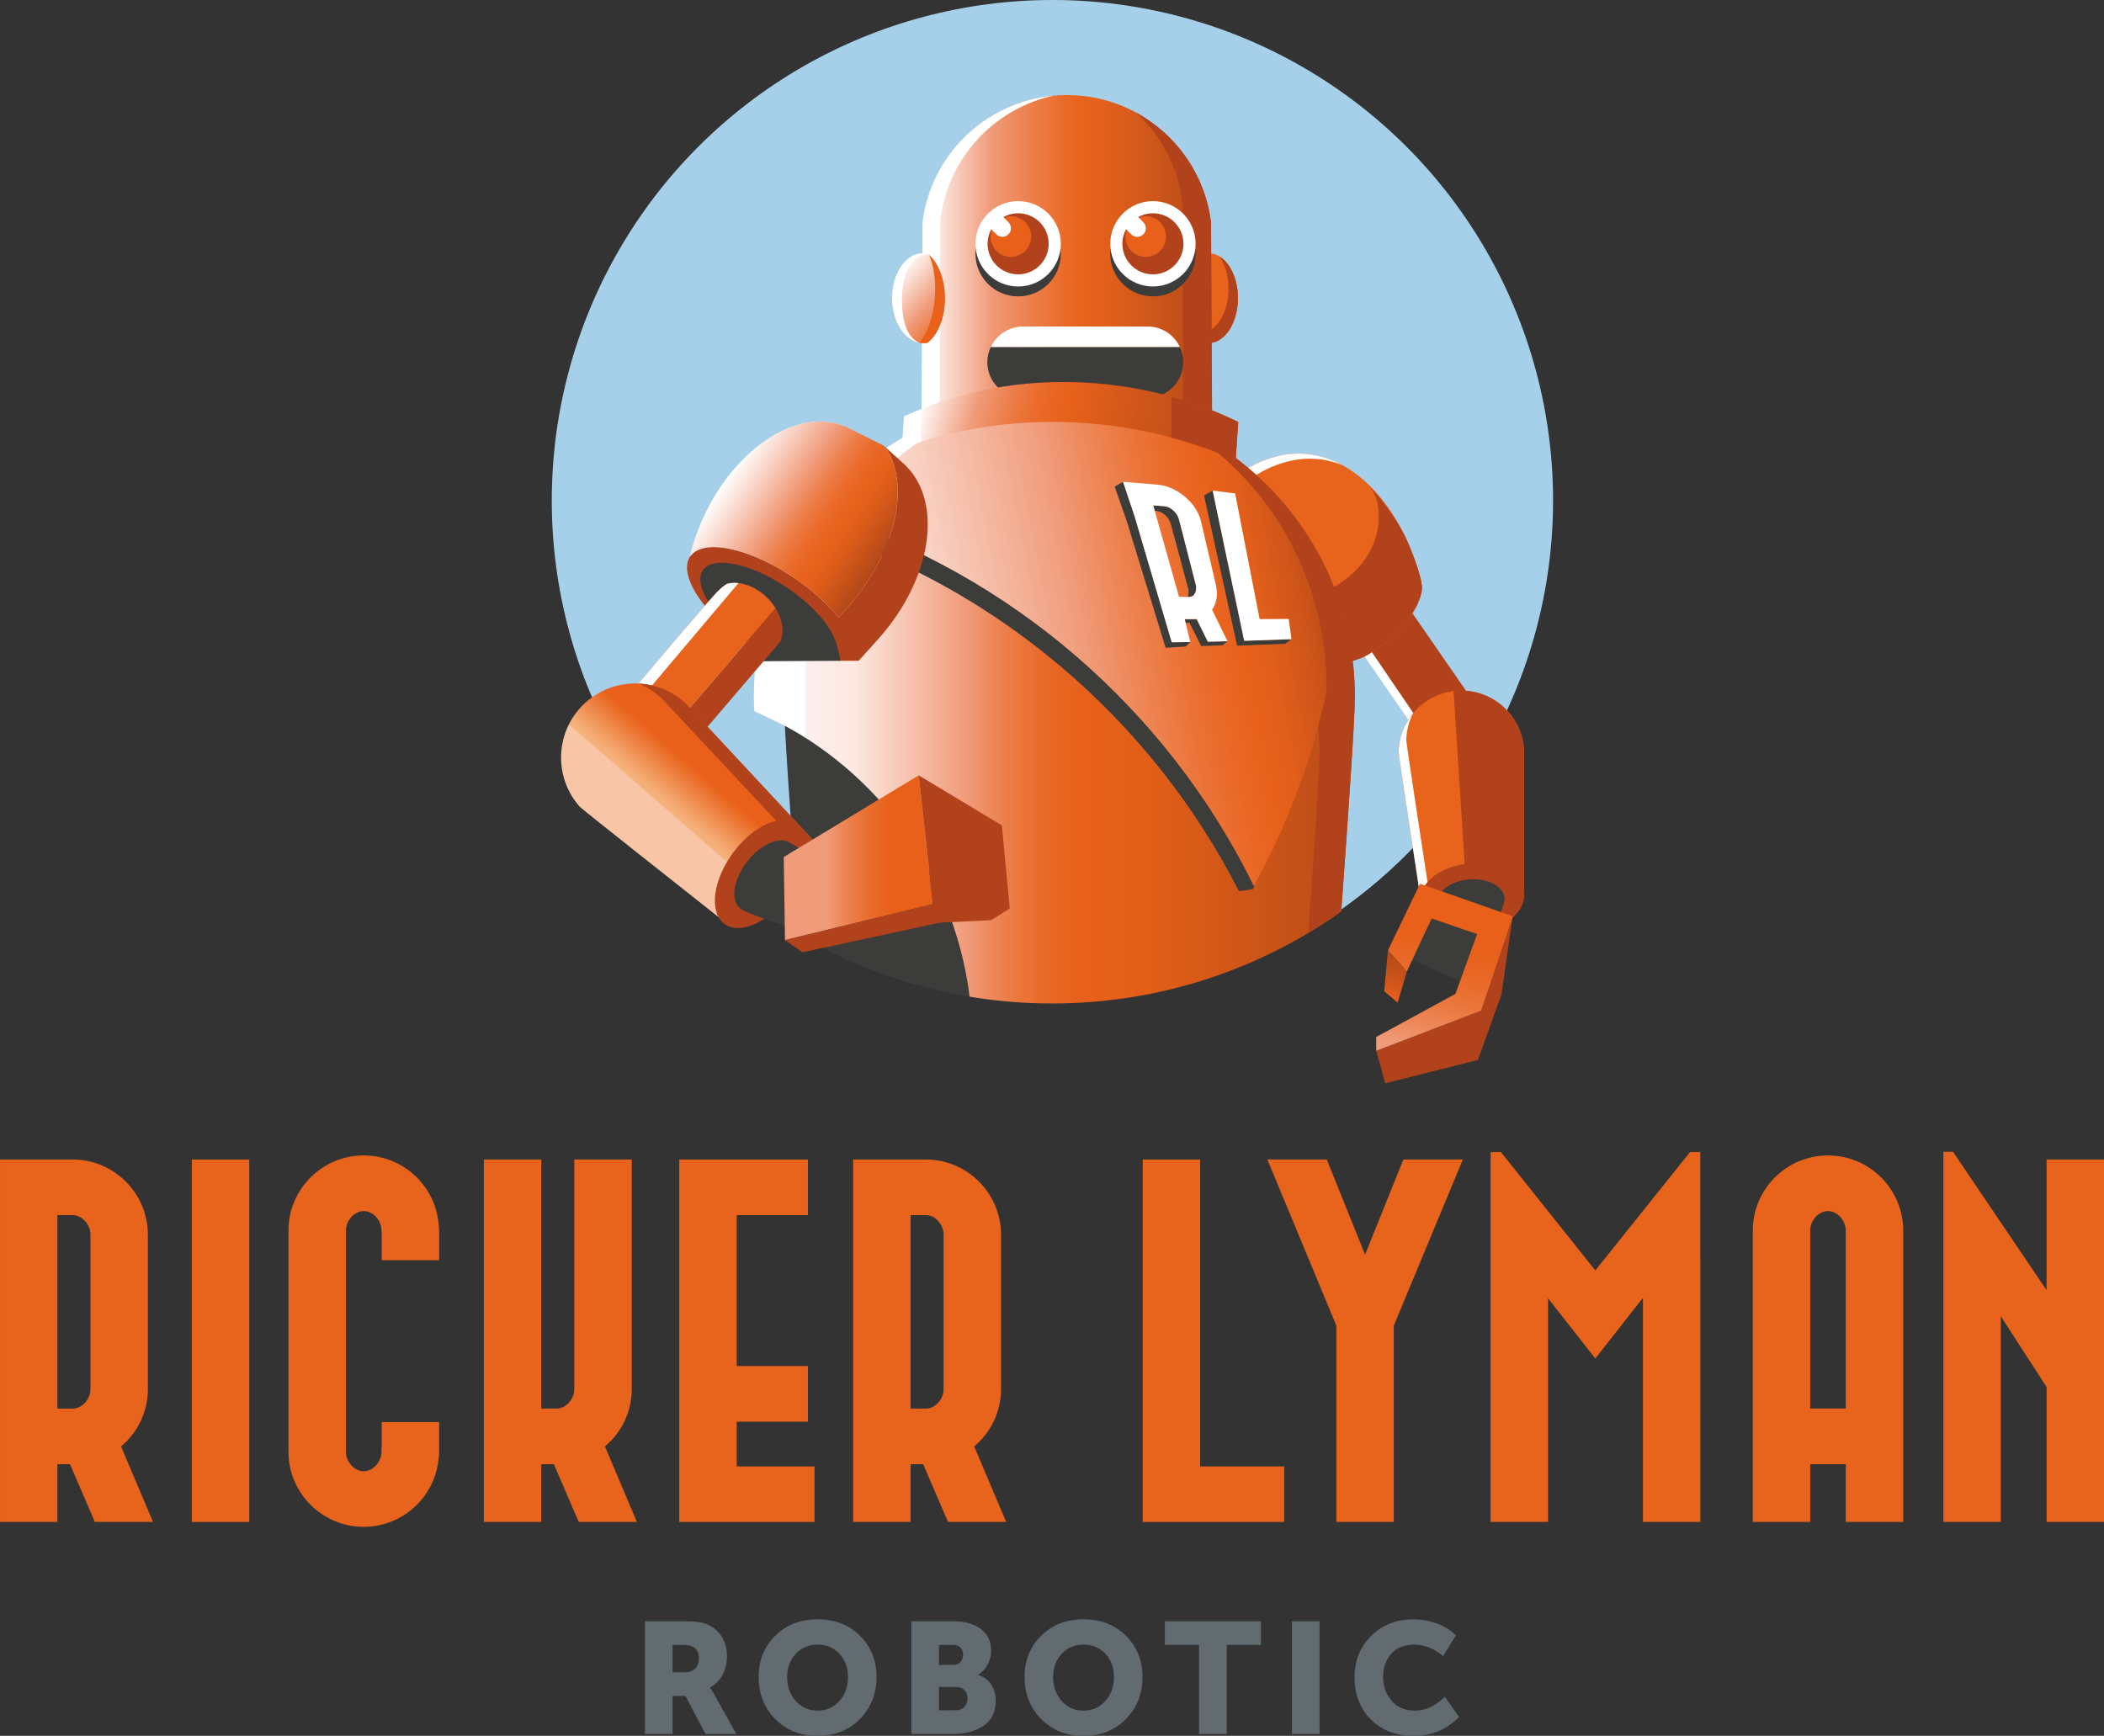 <?xml version="1.0" encoding="utf-8"?>
<!-- Generator: Adobe Illustrator 16.0.0, SVG Export Plug-In . SVG Version: 6.00 Build 0)  -->
<!DOCTYPE svg PUBLIC "-//W3C//DTD SVG 1.1//EN" "http://www.w3.org/Graphics/SVG/1.1/DTD/svg11.dtd">
<svg version="1.1" id="Слой_1" xmlns="http://www.w3.org/2000/svg" xmlns:xlink="http://www.w3.org/1999/xlink" x="0px" y="0px"
	 width="120px" height="99.016px" viewBox="148.199 131.755 120 99.016" enable-background="new 148.199 131.755 120 99.016"
	 xml:space="preserve">
<rect x="148.199" y="131.755" width="120" height="99.016" fill="#333333" stroke="none"/>
<g id="Шар_1">
	<g>
		<g>
			<rect x="159.139" y="197.896" fill="#E8631B" width="3.275" height="20.674"/>
			<path fill="#E8631B" d="M168.943,218.849c-2.366,0-4.292-1.924-4.292-4.287V201.95c0-2.363,1.926-4.289,4.292-4.289
				c2.289,0,4.165,1.803,4.283,4.063h0.006l0.014,0.227v1.688h-3.275v-1.459l-0.014-0.229c0-0.584-0.48-1.115-1.008-1.115
				c-0.534,0-1.021,0.531-1.021,1.115v12.611c0,0.584,0.483,1.115,1.015,1.115c0.531,0,1.014-0.531,1.014-1.115v-0.229h0.014v-1.459
				h3.274v1.914h-0.019C173.107,217.048,171.231,218.849,168.943,218.849z"/>
			<polygon fill="#E8631B" points="264.924,218.569 264.924,210.872 262.314,206.837 262.314,218.569 259.039,218.569 
				259.039,197.454 259.588,197.454 264.924,205.349 264.924,197.896 268.199,197.896 268.199,218.569 			"/>
			<path fill="#E8631B" d="M153.61,218.569l-1.419-3.295h-0.717v3.295h-3.274v-20.672l4.145-0.002c2.35,0,4.273,1.912,4.288,4.262
				l0.001,8.828c0,1.273-0.556,2.457-1.531,3.277l1.824,4.307H153.61z M152.344,212.103c0.53,0,1.014-0.531,1.014-1.117v-8.801
				c0-0.586-0.483-1.117-1.014-1.117h-0.871v11.035H152.344L152.344,212.103z"/>
			<path fill="#E8631B" d="M181.207,218.569l-1.419-3.295h-0.716v3.295h-3.276v-20.672h3.276v14.205h0.87
				c0.53,0,1.013-0.531,1.013-1.117v-13.09h3.276v13.09c0,1.273-0.556,2.457-1.53,3.277l1.823,4.307H181.207L181.207,218.569z"/>
			<polygon fill="#E8631B" points="213.373,218.569 213.373,197.896 216.649,197.896 216.649,215.403 221.44,215.403 
				221.44,218.569 			"/>
			<polygon fill="#E8631B" points="186.94,218.569 186.94,197.896 194.278,197.896 194.278,201.067 190.217,201.067 
				190.217,209.677 194.278,209.677 194.278,212.849 190.217,212.849 190.217,215.403 194.652,215.403 194.652,218.569 			"/>
			<polygon fill="#E8631B" points="241.902,218.569 241.902,205.786 239.186,209.247 236.491,205.813 236.491,218.569 
				233.215,218.569 233.216,197.47 233.802,197.47 239.187,204.222 244.587,197.47 245.174,197.47 245.178,218.569 			"/>
			<polygon fill="#E8631B" points="224.417,218.569 224.417,207.374 220.482,197.896 223.871,197.896 226.055,203.323 
				228.238,197.896 231.632,197.896 227.693,207.374 227.693,218.569 			"/>
			<path fill="#E8631B" d="M202.269,218.569l-1.418-3.295h-0.717v3.295h-3.276v-20.672l4.146-0.002c2.35,0,4.274,1.912,4.288,4.262
				l0,8.828c0,1.273-0.555,2.457-1.53,3.277l1.824,4.307H202.269z M201.004,212.103c0.531,0,1.014-0.531,1.014-1.117v-8.801
				c0-0.586-0.483-1.117-1.014-1.117h-0.87v11.035H201.004L201.004,212.103z"/>
			<path fill="#E8631B" d="M253.471,218.569v-3.295h-2.028v3.295h-3.275V201.95c0-2.363,1.924-4.287,4.289-4.287
				c2.366,0,4.291,1.924,4.291,4.287v16.619H253.471z M253.471,212.103V201.95c0-0.584-0.483-1.115-1.015-1.115
				c-0.53,0-1.014,0.531-1.014,1.115v10.152H253.471z"/>
		</g>
	</g>
	<g>
		<path fill="#626C70" d="M184.984,230.661v-6.428h2.238c0.57,0,0.987,0.051,1.25,0.152c0.372,0.145,0.663,0.377,0.873,0.697
			c0.209,0.32,0.315,0.711,0.315,1.174c0,0.359-0.084,0.703-0.251,1.029c-0.169,0.326-0.405,0.568-0.711,0.723v0.02
			c0.06,0.076,0.141,0.205,0.244,0.387l1.249,2.246h-1.753l-1.143-2.166h-0.737v2.166H184.984L184.984,230.661z M186.557,227.146
			h0.684c0.257,0,0.458-0.068,0.602-0.207c0.145-0.137,0.216-0.332,0.216-0.584c0-0.354-0.125-0.58-0.378-0.684
			c-0.138-0.059-0.335-0.09-0.592-0.09h-0.531V227.146L186.557,227.146z"/>
		<path fill="#626C70" d="M191.467,227.407c0-0.936,0.315-1.715,0.944-2.344c0.628-0.625,1.436-0.939,2.418-0.939
			c0.982,0,1.789,0.314,2.418,0.939c0.63,0.627,0.944,1.408,0.944,2.344c0,0.959-0.314,1.758-0.944,2.4
			c-0.629,0.641-1.436,0.963-2.418,0.963c-0.983,0-1.79-0.32-2.418-0.963C191.781,229.165,191.467,228.366,191.467,227.407z
			 M193.094,227.407c0,0.551,0.162,1.01,0.489,1.375c0.327,0.367,0.742,0.549,1.246,0.549c0.503,0,0.918-0.184,1.245-0.549
			s0.49-0.824,0.49-1.375c0-0.527-0.164-0.967-0.49-1.318c-0.327-0.35-0.742-0.525-1.245-0.525c-0.504,0-0.919,0.176-1.246,0.525
			C193.257,226.44,193.094,226.88,193.094,227.407z"/>
		<path fill="#626C70" d="M200.179,230.661v-6.428h2.364c0.661,0,1.188,0.145,1.587,0.436s0.598,0.705,0.598,1.246
			c0,0.275-0.066,0.537-0.198,0.785c-0.131,0.25-0.315,0.443-0.547,0.582v0.018c0.341,0.102,0.594,0.289,0.758,0.561
			c0.166,0.273,0.249,0.568,0.249,0.887c0,0.652-0.231,1.135-0.693,1.447c-0.461,0.313-1.045,0.467-1.753,0.467H200.179
			L200.179,230.661z M201.752,226.724h0.809c0.187,0,0.327-0.057,0.423-0.172c0.097-0.113,0.145-0.254,0.145-0.422
			c0-0.162-0.05-0.293-0.149-0.395c-0.099-0.104-0.247-0.154-0.444-0.154h-0.783L201.752,226.724L201.752,226.724z M201.752,229.313
			h0.944c0.217,0,0.384-0.064,0.504-0.193s0.18-0.289,0.18-0.48c0-0.193-0.057-0.35-0.171-0.473
			c-0.113-0.123-0.282-0.186-0.504-0.186h-0.952L201.752,229.313L201.752,229.313z"/>
		<path fill="#626C70" d="M206.635,227.407c0-0.936,0.314-1.715,0.944-2.344c0.63-0.625,1.438-0.939,2.42-0.939
			s1.789,0.314,2.418,0.939c0.63,0.627,0.944,1.408,0.944,2.344c0,0.959-0.314,1.758-0.944,2.4
			c-0.629,0.641-1.436,0.963-2.418,0.963s-1.79-0.32-2.42-0.963S206.635,228.366,206.635,227.407z M208.262,227.407
			c0,0.551,0.164,1.01,0.49,1.375c0.326,0.367,0.742,0.549,1.246,0.549c0.503,0,0.918-0.184,1.245-0.549
			c0.326-0.365,0.49-0.824,0.49-1.375c0-0.527-0.164-0.967-0.49-1.318c-0.327-0.35-0.742-0.525-1.245-0.525
			c-0.504,0-0.92,0.176-1.246,0.525C208.426,226.44,208.262,226.88,208.262,227.407z"/>
		<path fill="#626C70" d="M216.587,230.661v-5.08h-1.95v-1.348h5.477v1.348h-1.951v5.08H216.587L216.587,230.661z"/>
		<path fill="#626C70" d="M221.884,230.661v-6.428h1.573v6.428H221.884z"/>
		<path fill="#626C70" d="M225.454,227.435c0-0.947,0.315-1.736,0.947-2.365c0.633-0.629,1.44-0.945,2.424-0.945
			c0.45,0,0.888,0.078,1.313,0.23c0.425,0.152,0.79,0.379,1.097,0.678l-0.729,1.188c-0.216-0.191-0.47-0.35-0.76-0.473
			c-0.291-0.121-0.574-0.184-0.85-0.184c-0.6,0-1.052,0.178-1.357,0.535c-0.306,0.355-0.459,0.789-0.459,1.299
			c0,0.521,0.157,0.975,0.472,1.357s0.763,0.576,1.345,0.576c0.61,0,1.18-0.266,1.708-0.791l0.809,1.15
			c-0.695,0.719-1.558,1.078-2.589,1.078c-1.019,0-1.836-0.313-2.449-0.939C225.761,229.204,225.454,228.405,225.454,227.435z"/>
	</g>
	<circle fill="#A6D0E9" cx="208.223" cy="160.309" r="28.554"/>
	<ellipse fill="#E8631B" cx="217.133" cy="148.762" rx="1.673" ry="2.562"/>
	<path fill="#B2421B" d="M217.76,146.388c0.313,0.465,0.508,1.115,0.508,1.834c0,1.415-0.75,2.563-1.674,2.563
		c-0.221,0-0.434-0.068-0.626-0.188c0.301,0.449,0.712,0.727,1.166,0.727c0.923,0,1.672-1.147,1.672-2.562
		C218.806,147.687,218.373,146.768,217.76,146.388z"/>
	<path fill="#B2421B" d="M232.22,171.748l-4.894-7.08l-2.566,1.827l4.813,7.066C230.436,173.032,231.392,172.466,232.22,171.748z"/>
	<path fill="#FFFFFF" d="M229.573,173.561l-4.813-7.066l-0.404,0.288l4.843,7.008C229.321,173.716,229.447,173.639,229.573,173.561z
		"/>
	<path fill="#E8631B" d="M235.112,182.557c0.001-2.305,0.005-7.604,0.009-7.748c0.046-1.974-1.518-3.612-3.494-3.66
		c-1.975-0.045-3.612,1.519-3.659,3.494c-0.003,0.143,0.863,5.822,1.244,8.315L235.112,182.557z"/>
	<path fill="#B2421B" d="M235.12,174.809c0.046-1.974-1.518-3.612-3.494-3.66c-0.176-0.004-0.352,0.009-0.521,0.03l0.661,10.347
		l3.345,1.03C235.113,180.251,235.116,174.952,235.12,174.809z"/>
	<path fill="#E8631B" d="M228.325,162.325c-1.7-3.481-4.461-5.2-7.178-4.569c-1.097,0.255-1.955,0.733-2.61,1.274
		c2.048,3.562,4.803,6.642,5.945,10.635c0.697-0.14,1.322-0.318,1.719-0.556c1.918-1.15,2.922-2.607,3.097-3.687
		C229.387,164.874,228.698,163.089,228.325,162.325z"/>
	<path fill="#FFFFFF" d="M221.148,157.755c-0.698,0.162-1.292,0.417-1.806,0.718l0.439,0.419c0.556-0.356,1.214-0.662,2.007-0.846
		c0.983-0.228,1.973-0.147,2.915,0.213C223.575,157.661,222.357,157.475,221.148,157.755z"/>
	<path fill="#B2421B" d="M228.325,162.325c-0.452-0.926-1.288-2.026-1.943-2.763c0.069,0.117,0.136,0.237,0.199,0.361
		c0.173,0.333,0.212,0.668,0.238,0.94c0.182,1.944-1.063,3.732-2.974,4.586c0.305,1.333,0.714,2.79,0.904,4.157
		c0.586-0.13,1.106-0.291,1.451-0.498c1.918-1.15,2.922-2.607,3.097-3.687C229.387,164.874,228.698,163.089,228.325,162.325z"/>
	<path fill="#FFFFFF" d="M229.649,182.287c-0.381-2.491-1.247-8.17-1.245-8.314c0.014-0.549,0.153-1.064,0.386-1.524
		c-0.495,0.599-0.803,1.358-0.822,2.195c-0.002,0.143,0.863,5.822,1.244,8.315L229.649,182.287z"/>
	<path fill="#B2421B" d="M235.115,182.623c0.171,1.079-1.015,2.11-2.647,2.304c-1.634,0.193-3.098-0.523-3.268-1.605
		c-0.172-1.077,1.015-2.108,2.648-2.301C233.482,180.827,234.946,181.545,235.115,182.623z"/>
	<path fill="#3C3C3B" d="M234.008,182.925c0.047,0.285-0.454,1.678-0.68,1.916c-0.303,0.318-0.426-0.553-1.032-0.484
		c-1.057,0.121-2.004-0.328-2.114-0.998c-0.111-0.671,0.656-1.312,1.712-1.433C232.951,181.807,233.898,182.254,234.008,182.925z"/>
	<g>
		<polygon fill="#B2421B" points="232.677,189.405 226.692,191.694 227.204,193.548 232.494,192.218 233.831,188.489 
			234.455,184.151 		"/>
		<polygon fill="#3C3C3B" points="229.854,184.142 228.483,186.378 231.467,187.731 232.446,185.032 		"/>
		
			<linearGradient id="SVGID_1_" gradientUnits="userSpaceOnUse" x1="-45.361" y1="277.756" x2="-45.076" y2="277.756" gradientTransform="matrix(8.996 -33.331 33.331 8.996 -8620.846 -3818.439)">
			<stop  offset="0" style="stop-color:#F09B7A"/>
			<stop  offset="0.047" style="stop-color:#F09B7A"/>
			<stop  offset="0.166" style="stop-color:#EE8C60"/>
			<stop  offset="0.338" style="stop-color:#EB7941"/>
			<stop  offset="0.498" style="stop-color:#E96B2B"/>
			<stop  offset="0.64" style="stop-color:#E8631E"/>
			<stop  offset="0.751" style="stop-color:#E86019"/>
			<stop  offset="1" style="stop-color:#E86019"/>
		</linearGradient>
		<polygon fill="url(#SVGID_1_)" points="229.19,182.164 234.496,184.026 232.677,189.405 226.692,191.694 226.687,190.909 
			231.206,188.45 232.446,185.032 229.854,184.142 228.436,187.173 227.358,185.968 		"/>
		
			<linearGradient id="SVGID_2_" gradientUnits="userSpaceOnUse" x1="-140.931" y1="213.176" x2="-140.646" y2="213.176" gradientTransform="matrix(2.494 -9.241 9.241 2.494 -1391.075 -1645.192)">
			<stop  offset="0" style="stop-color:#E8611B"/>
			<stop  offset="0.459" style="stop-color:#CC541A"/>
			<stop  offset="1" style="stop-color:#B14818"/>
		</linearGradient>
		<polygon fill="url(#SVGID_2_)" points="227.358,185.968 228.436,187.173 227.912,188.946 227.147,188.292 		"/>
	</g>
	
		<linearGradient id="SVGID_3_" gradientUnits="userSpaceOnUse" x1="-18.424" y1="308.213" x2="-18.141" y2="308.213" gradientTransform="matrix(58.64 0 0 58.64 1281.132 -17927.129)">
		<stop  offset="0" style="stop-color:#FFFFFF"/>
		<stop  offset="0.236" style="stop-color:#F09B7A"/>
		<stop  offset="0.37" style="stop-color:#ED814C"/>
		<stop  offset="0.49" style="stop-color:#E96B29"/>
		<stop  offset="0.551" style="stop-color:#E8631C"/>
		<stop  offset="0.677" style="stop-color:#DD5E1B"/>
		<stop  offset="0.89" style="stop-color:#C15019"/>
		<stop  offset="1" style="stop-color:#B14818"/>
	</linearGradient>
	<path fill="url(#SVGID_3_)" d="M217.269,144.451c-0.499-4.099-3.989-7.275-8.224-7.275c-4.235,0-7.725,3.176-8.224,7.275
		l-0.064,11.368h16.576L217.269,144.451z"/>
	<path fill="#B2421B" d="M215.638,143.286l0.046,12.533h1.628l-0.043-11.368c-0.33-2.711-1.97-5.018-4.268-6.27
		C214.424,139.482,215.393,141.271,215.638,143.286z"/>
	<path fill="#FFFFFF" d="M201.79,155.818l0.041-11.523c0.429-3.514,3.055-6.347,6.463-7.085c-3.89,0.349-7.003,3.386-7.473,7.24
		l-0.041,11.368L201.79,155.818L201.79,155.818z"/>
	<path fill="#3C3C3B" d="M208.412,156.306c-8.561,0-15.5,6.939-15.5,15.5c0,1.317,0.458,7.784,0.866,13.28
		c4.233,2.482,9.16,3.906,14.421,3.906c5.446,0,10.537-1.525,14.867-4.172c0.403-5.438,0.847-11.719,0.847-13.015
		C223.914,163.247,216.974,156.306,208.412,156.306z"/>
	
		<linearGradient id="SVGID_4_" gradientUnits="userSpaceOnUse" x1="481.011" y1="-221.429" x2="515.135" y2="-221.429" gradientTransform="matrix(1 0 0 -1 -289.66 -49.71)">
		<stop  offset="0" style="stop-color:#FFFFFF"/>
		<stop  offset="0.099" style="stop-color:#FDEEE9"/>
		<stop  offset="0.164" style="stop-color:#FCE8E0"/>
		<stop  offset="0.351" style="stop-color:#F09B7A"/>
		<stop  offset="0.382" style="stop-color:#EE8D62"/>
		<stop  offset="0.428" style="stop-color:#EC7A43"/>
		<stop  offset="0.471" style="stop-color:#EA6C2D"/>
		<stop  offset="0.509" style="stop-color:#E86420"/>
		<stop  offset="0.539" style="stop-color:#E8611B"/>
		<stop  offset="0.642" style="stop-color:#E35F17"/>
		<stop  offset="1" style="stop-color:#B94C18"/>
	</linearGradient>
	<path fill="url(#SVGID_4_)" d="M208.412,154.445c-9.422,0-17.062,7.638-17.062,17.062c0,0.191,0.009,0.482,0.025,0.855
		c6.484,2.852,11.215,8.954,12.126,16.245c1.528,0.254,3.097,0.387,4.696,0.387c6.146,0,11.839-1.941,16.497-5.244
		c0.396-5.415,0.778-10.98,0.778-12.243C225.474,162.083,217.835,154.445,208.412,154.445z"/>
	<path fill="#FFFFFF" d="M201.294,142.588c-0.004,0.01-0.007,0.021-0.012,0.03v-0.001
		C201.282,142.607,201.292,142.598,201.294,142.588z"/>
	
		<linearGradient id="SVGID_5_" gradientUnits="userSpaceOnUse" x1="-168.368" y1="-204.269" x2="-134.168" y2="-204.269" gradientTransform="matrix(1 0 0 -1 359.66 -49.71)">
		<stop  offset="0" style="stop-color:#FFFFFF"/>
		<stop  offset="0.095" style="stop-color:#FDEEE9"/>
		<stop  offset="0.158" style="stop-color:#FCE8E0"/>
		<stop  offset="0.315" style="stop-color:#F09B7A"/>
		<stop  offset="0.344" style="stop-color:#EE8D62"/>
		<stop  offset="0.387" style="stop-color:#EC7A43"/>
		<stop  offset="0.427" style="stop-color:#EA6C2D"/>
		<stop  offset="0.463" style="stop-color:#E86420"/>
		<stop  offset="0.491" style="stop-color:#E8611B"/>
		<stop  offset="0.606" style="stop-color:#E35F17"/>
		<stop  offset="1" style="stop-color:#B94C18"/>
	</linearGradient>
	<path fill="url(#SVGID_5_)" d="M208.392,154.558c-0.008,0-0.016,0-0.022,0c0.029,0,0.058,0.001,0.086,0.001
		C208.434,154.56,208.414,154.558,208.392,154.558z"/>
	<path fill="#B2421B" d="M208.412,154.445c-5.607,0-10.582,2.705-13.692,6.88c2.987-2.567,6.868-4.123,11.114-4.123
		c4.018,0,7.708,1.392,10.623,3.714c4.241,3.104,6.997,8.116,6.997,13.774c0,1.11-0.297,5.544-0.636,10.277
		c0.642-0.383,1.269-0.789,1.877-1.221c0.396-5.413,0.778-10.979,0.778-12.241C225.474,162.083,217.835,154.445,208.412,154.445z"/>
	<circle fill="#3C3C3B" cx="206.268" cy="146.227" r="2.435"/>
	<circle fill="#FFFFFF" cx="206.268" cy="145.662" r="2.435"/>
	<circle fill="#B2421B" cx="206.267" cy="145.662" r="1.742"/>
	<circle fill="#3C3C3B" cx="213.956" cy="146.227" r="2.434"/>
	<circle fill="#FFFFFF" cx="213.956" cy="145.662" r="2.434"/>
	<circle fill="#B2421B" cx="213.955" cy="145.662" r="1.742"/>
	<circle fill="#E86019" cx="213.544" cy="145.25" r="1.16"/>
	<path fill="#FFFFFF" d="M212.94,143.964c-0.191-0.191-0.501-0.191-0.691,0c-0.192,0.191-0.191,0.501,0,0.691
		c0.089,0.09,0.376,0.377,0.467,0.467c0.191,0.191,0.501,0.191,0.692,0c0.19-0.191,0.19-0.5,0-0.692
		C213.317,144.341,213.03,144.054,212.94,143.964z"/>
	<circle fill="#E86019" cx="205.852" cy="145.25" r="1.159"/>
	<path fill="#FFFFFF" d="M205.248,143.964c-0.191-0.191-0.501-0.191-0.692,0s-0.191,0.501,0,0.691
		c0.091,0.09,0.377,0.377,0.467,0.467c0.191,0.191,0.501,0.191,0.692,0c0.191-0.191,0.191-0.5,0-0.692
		C205.624,144.341,205.337,144.054,205.248,143.964z"/>
	<path fill="#FFFFFF" d="M189.154,161.226c1.742-3.563,4.887-5.678,7.354-5.098l-0.245-0.123l-0.013,0.024
		c-2.522-0.967-5.948,1.184-7.794,4.963c-0.426,0.872-0.732,1.756-0.922,2.618l0.819-0.235
		C188.542,162.663,188.805,161.94,189.154,161.226z"/>
	<g>
		<path fill="#3C3C3B" d="M219.714,182.289c-4.938-10.058-13.843-17.808-24.671-21.228c-0.534,0.47-0.827,0.774-0.785,0.787
			c10.705,3.319,19.572,10.872,24.6,20.734c0.504-0.033,0.849-0.143,0.814-0.107c-0.003,0.004,0.023-0.084,0.071-0.242
			C219.733,182.25,219.724,182.27,219.714,182.289z"/>
		
			<linearGradient id="SVGID_6_" gradientUnits="userSpaceOnUse" x1="486.332" y1="-221.366" x2="514.43" y2="-215.905" gradientTransform="matrix(1 0 0 -1 -289.66 -49.71)">
			<stop  offset="0" style="stop-color:#FFFFFF"/>
			<stop  offset="0.479" style="stop-color:#F09B7A"/>
			<stop  offset="0.56" style="stop-color:#EE8859"/>
			<stop  offset="0.66" style="stop-color:#EB7337"/>
			<stop  offset="0.74" style="stop-color:#E96623"/>
			<stop  offset="0.788" style="stop-color:#E8611B"/>
			<stop  offset="0.841" style="stop-color:#E15E1B"/>
			<stop  offset="0.914" style="stop-color:#CF551A"/>
			<stop  offset="0.997" style="stop-color:#B24918"/>
			<stop  offset="1" style="stop-color:#B14818"/>
		</linearGradient>
		<path fill="url(#SVGID_6_)" d="M223.874,171.133h-0.02c0.019-1.34-0.122-2.675-0.409-3.978c-0.375-1.708-1.007-3.359-1.883-4.893
			c-1.285-2.25-3.09-4.248-5.384-5.786l-1.619-0.73l-1.655-0.397h-1.567h-6.826h-1.694c-3.184,1.082-5.954,3.059-8.004,5.638
			c0.077,0.024,0.153,0.05,0.23,0.074c10.828,3.42,19.733,11.17,24.671,21.228c0.01-0.02,0.019-0.039,0.029-0.057
			c1.928-3.522,3.306-7.265,4.132-11.103C223.875,171.131,223.874,171.132,223.874,171.133z"/>
	</g>
	
		<linearGradient id="SVGID_7_" gradientUnits="userSpaceOnUse" x1="-181.833" y1="-197.126" x2="-178.437" y2="-200.079" gradientTransform="matrix(1 0 0 -1 381.006 -49.71)">
		<stop  offset="0" style="stop-color:#FFFFFF"/>
		<stop  offset="0.582" style="stop-color:#F09B7A"/>
		<stop  offset="1" style="stop-color:#E8611B"/>
	</linearGradient>
	<path fill="url(#SVGID_7_)" d="M202.092,148.762c0-1.133-0.409-2.106-0.995-2.545c-0.065-0.01-0.13-0.017-0.196-0.017
		c-0.01,0-0.02,0.003-0.03,0.003c-0.01,0-0.019-0.003-0.028-0.003c-0.973,0-1.762,1.147-1.762,2.562
		c0,1.415,0.789,2.562,1.762,2.562c0.01,0,0.019-0.003,0.03-0.003c0.01,0,0.018,0.003,0.028,0.003c0.066,0,0.131-0.006,0.196-0.017
		C201.683,150.868,202.092,149.895,202.092,148.762z"/>
	<path fill="#E86019" d="M201.188,146.299c0.258,0.594,0.394,1.42,0.34,2.326c-0.067,1.159-0.424,2.151-0.9,2.679
		c0.071,0.012,0.142,0.021,0.214,0.021c0.01,0,0.019-0.003,0.03-0.003c0.01,0,0.018,0.003,0.028,0.003
		c0.066,0,0.131-0.006,0.196-0.017c0.586-0.439,0.995-1.412,0.995-2.544C202.092,147.691,201.723,146.768,201.188,146.299z"/>
	<path fill="#FFFFFF" d="M199.642,148.84c0-1.415,0.499-2.562,1.472-2.562c0.01,0,0.02,0.003,0.029,0.003
		c0.007,0,0.014-0.001,0.022-0.002c-0.023-0.02-0.044-0.043-0.068-0.062c-0.065-0.01-0.13-0.017-0.196-0.017
		c-0.01,0-0.02,0.003-0.03,0.003s-0.018-0.003-0.028-0.003c-0.973,0-1.761,1.147-1.761,2.562c0,1.318,0.685,2.402,1.565,2.545
		C199.901,151.008,199.642,150.019,199.642,148.84z"/>
	<g>
		<path fill="#3C3C3B" d="M216.006,165.806c0.156,0.003,0.272-0.065,0.348-0.208c0.075-0.141,0.09-0.308,0.044-0.5l-0.957-3.716
			c-0.054-0.193-0.159-0.364-0.32-0.509c-0.161-0.146-0.331-0.227-0.509-0.241l-0.64-0.05l0.088,0.308l0.081,0.006
			c0.178,0.015,0.348,0.096,0.512,0.241c0.161,0.145,0.269,0.313,0.323,0.505l0.991,3.681c0.047,0.185,0.035,0.346-0.034,0.482
			L216.006,165.806z"/>
		<polygon fill="#3C3C3B" points="215.029,168.391 212.911,161.205 212.25,159.239 211.774,159.511 212.455,161.458 
			214.682,168.708 215.825,168.635 216.085,168.376 		"/>
		<polygon fill="#3C3C3B" points="219.16,168.307 217.362,159.739 216.872,160.022 218.759,168.585 221.505,168.475 
			221.858,168.214 		"/>
		<path fill="#3C3C3B" d="M217.085,168.359l-0.637-1.292c-0.042,0.006-0.085,0.009-0.127,0.009l-0.553-0.001l0.05,0.205l0.093,0.001
			c0.043,0,0.086-0.002,0.127-0.009l0.671,1.336l1.223-0.045l0.275-0.23L217.085,168.359z"/>
		<g>
			<g>
				<path id="SVGID_8_" fill="#FFFFFF" d="M214.314,159.413c0.533,0.069,1.035,0.304,1.503,0.707
					c0.458,0.399,0.75,0.854,0.879,1.364l0.854,3.649c0.118,0.55,0.043,1.016-0.221,1.402l0.879,1.797l-1.122,0.026l-0.637-1.292
					c-0.042,0.006-0.085,0.009-0.127,0.009l-0.553-0.001l0.316,1.302l-1.057,0.014l-2.117-7.186l-0.661-1.966l1.995,0.167
					L214.314,159.413z M213.972,160.581l1.471,5.214l0.563,0.011c0.156,0.003,0.271-0.065,0.347-0.208
					c0.075-0.141,0.09-0.308,0.044-0.5l-0.956-3.716c-0.054-0.193-0.16-0.364-0.321-0.509c-0.16-0.146-0.331-0.227-0.508-0.241
					L213.972,160.581z M217.362,159.739l1.282,0.163l1.398,7.168l1.657-0.011l0.158,1.156l-2.697,0.093L217.362,159.739z"/>
			</g>
		</g>
	</g>
	<path fill="#3C3C3B" d="M204.709,151.545c-0.123,0.263-0.198,0.553-0.198,0.863c0,1.125,0.912,2.037,2.037,2.037
		c0.791,0,6.309,0,7.098,0c1.125,0,2.038-0.912,2.038-2.037c0-0.309-0.074-0.599-0.198-0.86L204.709,151.545z"/>
	<path fill="#FFFFFF" d="M213.753,150.381l-7.295,0c-0.774,0.036-1.433,0.5-1.745,1.165l10.777,0.002
		C215.179,150.884,214.524,150.421,213.753,150.381z"/>
	
		<linearGradient id="SVGID_9_" gradientUnits="userSpaceOnUse" x1="-263.624" y1="-463.805" x2="-227.617" y2="-470.984" gradientTransform="matrix(0.998 0.066 0.066 -0.998 484.866 -293.848)">
		<stop  offset="0" style="stop-color:#FFFFFF"/>
		<stop  offset="0.273" style="stop-color:#FFFFFF"/>
		<stop  offset="0.358" style="stop-color:#F09B7A"/>
		<stop  offset="0.381" style="stop-color:#EE8D62"/>
		<stop  offset="0.415" style="stop-color:#EC7A43"/>
		<stop  offset="0.447" style="stop-color:#EA6C2D"/>
		<stop  offset="0.475" style="stop-color:#E86420"/>
		<stop  offset="0.497" style="stop-color:#E8611B"/>
		<stop  offset="0.602" style="stop-color:#CF561A"/>
		<stop  offset="0.717" style="stop-color:#BE4E19"/>
		<stop  offset="0.843" style="stop-color:#B44918"/>
		<stop  offset="1" style="stop-color:#B14818"/>
	</linearGradient>
	<path fill="url(#SVGID_9_)" d="M218.821,155.824c-2.207-1.081-4.679-1.824-7.324-2.128c-4.244-0.49-8.303,0.218-11.734,1.817
		l-0.121,1.812c3.502-1.291,7.469-1.808,11.589-1.333c2.661,0.308,5.163,1.005,7.443,2.011L218.821,155.824z"/>
	<path fill="#FFFFFF" d="M200.74,155.095c-0.331,0.131-0.658,0.269-0.977,0.417l-0.08,1.209c-5.075,2.955-8.488,8.448-8.488,14.745
		c0,0.191,0.009,0.483,0.025,0.855c0,0,2.311,1.039,2.911,1.514v-9.045c0,0,0.148-0.146,0.242-0.239
		c1.275-3.056,3.415-5.66,6.114-7.509c0.085-0.026,0.167-0.057,0.252-0.083L200.74,155.095L200.74,155.095z"/>
	<path fill="#B2421B" d="M215.01,154.389v2.331c1.273,0.342,2.5,0.769,3.665,1.283l0.146-2.179
		C217.624,155.238,216.347,154.76,215.01,154.389z"/>
	<g>
		<path fill="#B2421B" d="M200.846,159.937c-0.225-0.677-0.595-1.271-1.118-1.743c-0.177-0.16-0.984-0.888-1.129-1.019l-0.013-0.006
			c0.053,0.07,0.264,0.351,0.262,0.35c1.295,2.311,0.254,6.044-2.425,9.018c-0.004,0.005-0.006,0.009-0.011,0.014l-0.381,0.425
			c-0.614-0.757-1.474-1.542-2.509-2.241c-2.571-1.737-5.231-2.292-5.958-1.245c-0.002,0.003-0.006,0.006-0.008,0.009
			c-0.157,0.233-0.202,0.526-0.156,0.858c0.16,1.177,1.516,2.857,3.529,4.216c0.515,0.349,5.202,0.875,5.202,0.875l1.043-0.003
			l1.157-1.284l-0.001-0.002C200.698,165.498,201.614,162.237,200.846,159.937z"/>
		<path fill="#3C3C3B" d="M196.131,169.449c0,0-0.079-0.511-0.231-0.978c-0.251-0.933-1.297-2.168-2.8-3.185
			c-2.083-1.406-4.24-1.852-4.819-0.994c-0.579,0.857,0.639,2.693,2.722,4.1c0.079,0.053-0.072,1.032,0.007,1.082L196.131,169.449z"
			/>
		<g>
			<path fill="#B2421B" d="M192.803,167.411c-0.053-0.336-0.188-0.666-0.375-0.969c-1.055,1.232-4.259,4.975-5.898,6.89
				c0.347,0.367,0.679,0.737,1.005,1.066c1.689-1.974,3.862-4.512,4.684-5.472c0.102-0.119,0.183-0.213,0.239-0.279
				c0.057-0.067,0.09-0.104,0.095-0.11c0.048-0.054,0.093-0.11,0.134-0.167c0.009-0.011,0.018-0.024,0.025-0.036
				C192.82,168.07,192.859,167.759,192.803,167.411z"/>
			<path fill="#E8631B" d="M190.494,165.041c-0.026-0.005-0.051-0.012-0.077-0.015c-0.277-0.045-0.53-0.028-0.755,0.033
				c-0.044,0.026-0.087,0.056-0.129,0.085c-0.016,0.012-0.033,0.022-0.049,0.034c-0.045,0.034-0.089,0.072-0.133,0.109
				c-0.017,0.014-0.034,0.026-0.05,0.041c-0.058,0.054-0.115,0.11-0.168,0.171c-0.002,0.002-0.003,0.005-0.006,0.008l-0.011-0.009
				c-0.889,0.971-3.628,4.209-5.12,5.981c0.97,0.292,1.786,1.063,2.533,1.853c1.64-1.915,4.844-5.658,5.899-6.89
				C191.996,165.745,191.266,165.192,190.494,165.041z"/>
			<path fill="#FFFFFF" d="M189.662,165.059c-0.044,0.026-0.087,0.056-0.129,0.085c-0.016,0.012-0.033,0.022-0.049,0.034
				c-0.045,0.034-0.089,0.072-0.133,0.109c-0.017,0.014-0.034,0.026-0.05,0.041c-0.058,0.054-0.115,0.11-0.168,0.171
				c-0.002,0.002-0.003,0.005-0.006,0.008l-0.011-0.009c-0.889,0.971-3.628,4.209-5.12,5.981c0.22,0.066,0.433,0.155,0.638,0.267
				l5.683-6.731C190.079,164.988,189.859,165.005,189.662,165.059z"/>
		</g>
		
			<linearGradient id="SVGID_10_" gradientUnits="userSpaceOnUse" x1="479.771" y1="-208.04" x2="488.025" y2="-213.607" gradientTransform="matrix(1 0 0 -1 -289.66 -49.71)">
			<stop  offset="0" style="stop-color:#FFFFFF"/>
			<stop  offset="0.364" style="stop-color:#F09B7A"/>
			<stop  offset="0.42" style="stop-color:#EE8D62"/>
			<stop  offset="0.504" style="stop-color:#EC7A43"/>
			<stop  offset="0.583" style="stop-color:#EA6C2D"/>
			<stop  offset="0.654" style="stop-color:#E86420"/>
			<stop  offset="0.709" style="stop-color:#E8611B"/>
			<stop  offset="0.792" style="stop-color:#DC5C1A"/>
			<stop  offset="0.935" style="stop-color:#BF4E19"/>
			<stop  offset="1" style="stop-color:#B14818"/>
		</linearGradient>
		<path fill="url(#SVGID_10_)" d="M196.422,166.537c2.68-2.974,3.72-6.707,2.425-9.018c0.002,0.001-0.208-0.28-0.262-0.35
			l-2.323-1.164l-0.013,0.024c-2.522-0.967-5.948,1.184-7.794,4.963c-0.406,0.831-0.702,1.674-0.893,2.497
			c0.727-1.046,3.387-0.491,5.958,1.246c1.036,0.699,1.896,1.483,2.509,2.24l0.381-0.424
			C196.415,166.545,196.418,166.542,196.422,166.537z"/>
	</g>
	<g>
		<g>
			<g>
				
					<linearGradient id="SVGID_11_" gradientUnits="userSpaceOnUse" x1="-43.434" y1="298.428" x2="-43.197" y2="298.419" gradientTransform="matrix(18.808 -20.152 20.152 18.808 -5010.636 -6310.06)">
					<stop  offset="0" style="stop-color:#F8C6A6"/>
					<stop  offset="0.004" style="stop-color:#F7C099"/>
					<stop  offset="0.01" style="stop-color:#F6B889"/>
					<stop  offset="0.018" style="stop-color:#F5B27F"/>
					<stop  offset="0.029" style="stop-color:#F5AF78"/>
					<stop  offset="0.061" style="stop-color:#F5AE77"/>
					<stop  offset="0.442" style="stop-color:#E86019"/>
					<stop  offset="1" style="stop-color:#E86019"/>
				</linearGradient>
				<path fill="url(#SVGID_11_)" d="M187.579,172.158c-1.551-1.742-4.22-1.898-5.963-0.347c-1.744,1.552-1.898,4.222-0.348,5.965
					c0.119,0.133,6.025,4.8,8.124,6.457c0.455,0.359,5.271-4.463,5.271-4.463S187.723,172.32,187.579,172.158z"/>
				<path fill="#B2421B" d="M194.932,181.21c0,0-8.607-9.201-8.75-9.362c-0.444-0.498-0.982-0.863-1.561-1.098
					c1.096,0.051,2.171,0.525,2.958,1.409c0.145,0.162,7.085,7.612,7.085,7.612L194.932,181.21z"/>
				<path fill="#B2421B" d="M193.511,178.684c0.968,0.526,0.892,2.263-0.174,3.881c-1.066,1.616-2.718,2.503-3.688,1.976
					c-0.97-0.525-0.891-2.263,0.175-3.88C190.891,179.042,192.542,178.157,193.511,178.684z"/>
				<path fill="#3C3C3B" d="M193.225,179.807c0.637,0.375,3.595,1.99,2.843,3.049c-0.335,0.471-0.41,2.111-1.49,2.027
					c-1.338-0.105-3.723-1.037-4.076-1.246c-0.637-0.373-0.543-1.536,0.208-2.594C191.462,179.986,192.589,179.432,193.225,179.807z
					"/>
			</g>
			
				<linearGradient id="SVGID_12_" gradientUnits="userSpaceOnUse" x1="-5.441" y1="310.001" x2="-5.18" y2="310.001" gradientTransform="matrix(32.73 0 0 32.73 370.987 -9965.803)">
				<stop  offset="0" style="stop-color:#F09B7A"/>
				<stop  offset="0.29" style="stop-color:#F09B7A"/>
				<stop  offset="0.368" style="stop-color:#EE8C60"/>
				<stop  offset="0.48" style="stop-color:#EB7941"/>
				<stop  offset="0.585" style="stop-color:#E96B2B"/>
				<stop  offset="0.679" style="stop-color:#E8631E"/>
				<stop  offset="0.751" style="stop-color:#E86019"/>
				<stop  offset="1" style="stop-color:#E86019"/>
			</linearGradient>
			<polygon fill="url(#SVGID_12_)" points="192.899,180.642 200.598,175.982 201.411,183.325 192.97,185.38 			"/>
		</g>
		<polygon fill="#B2421B" points="205.342,178.837 200.598,175.982 201.411,183.325 192.97,185.38 193.967,186.075 201.803,184.386 
			204.731,184.241 205.789,183.575 		"/>
	</g>
</g>
<g id="grid" display="none">
	<polygon display="inline" fill="#009FE3" points="416.399,239.344 383.581,239.344 392.465,246.318 383.652,253.236 
		416.399,253.236 416.399,261.645 362.233,261.643 362.233,260.137 379.566,246.316 362.233,232.451 362.233,230.943 
		416.399,230.934 	"/>
	<polygon display="inline" fill="#009FE3" points="217.316,54.166 217.316,21.349 210.341,30.232 203.424,21.419 203.424,54.166 
		195.015,54.166 195.017,0 196.523,0 210.344,17.333 224.209,0 225.716,0 225.726,54.166 	"/>
	<polygon display="inline" fill="#009FE3" points="217.316,362.25 217.316,329.432 210.341,338.316 203.424,329.501 203.424,362.25 
		195.015,362.25 195.017,308.083 196.523,308.083 210.344,325.416 224.209,308.083 225.716,308.083 225.726,362.25 	"/>
	<polygon display="inline" fill="#009FE3" points="54.166,241.622 21.35,241.622 30.232,248.596 21.42,255.514 54.166,255.514 
		54.166,263.922 0,263.92 0,262.415 17.334,248.593 0,234.729 0,233.221 54.166,233.211 	"/>
	
		<rect x="54.166" y="54.166" display="inline" fill="none" stroke="#009FE3" stroke-width="0.997" stroke-miterlimit="10" width="308.066" height="253.917"/>
</g>
</svg>
